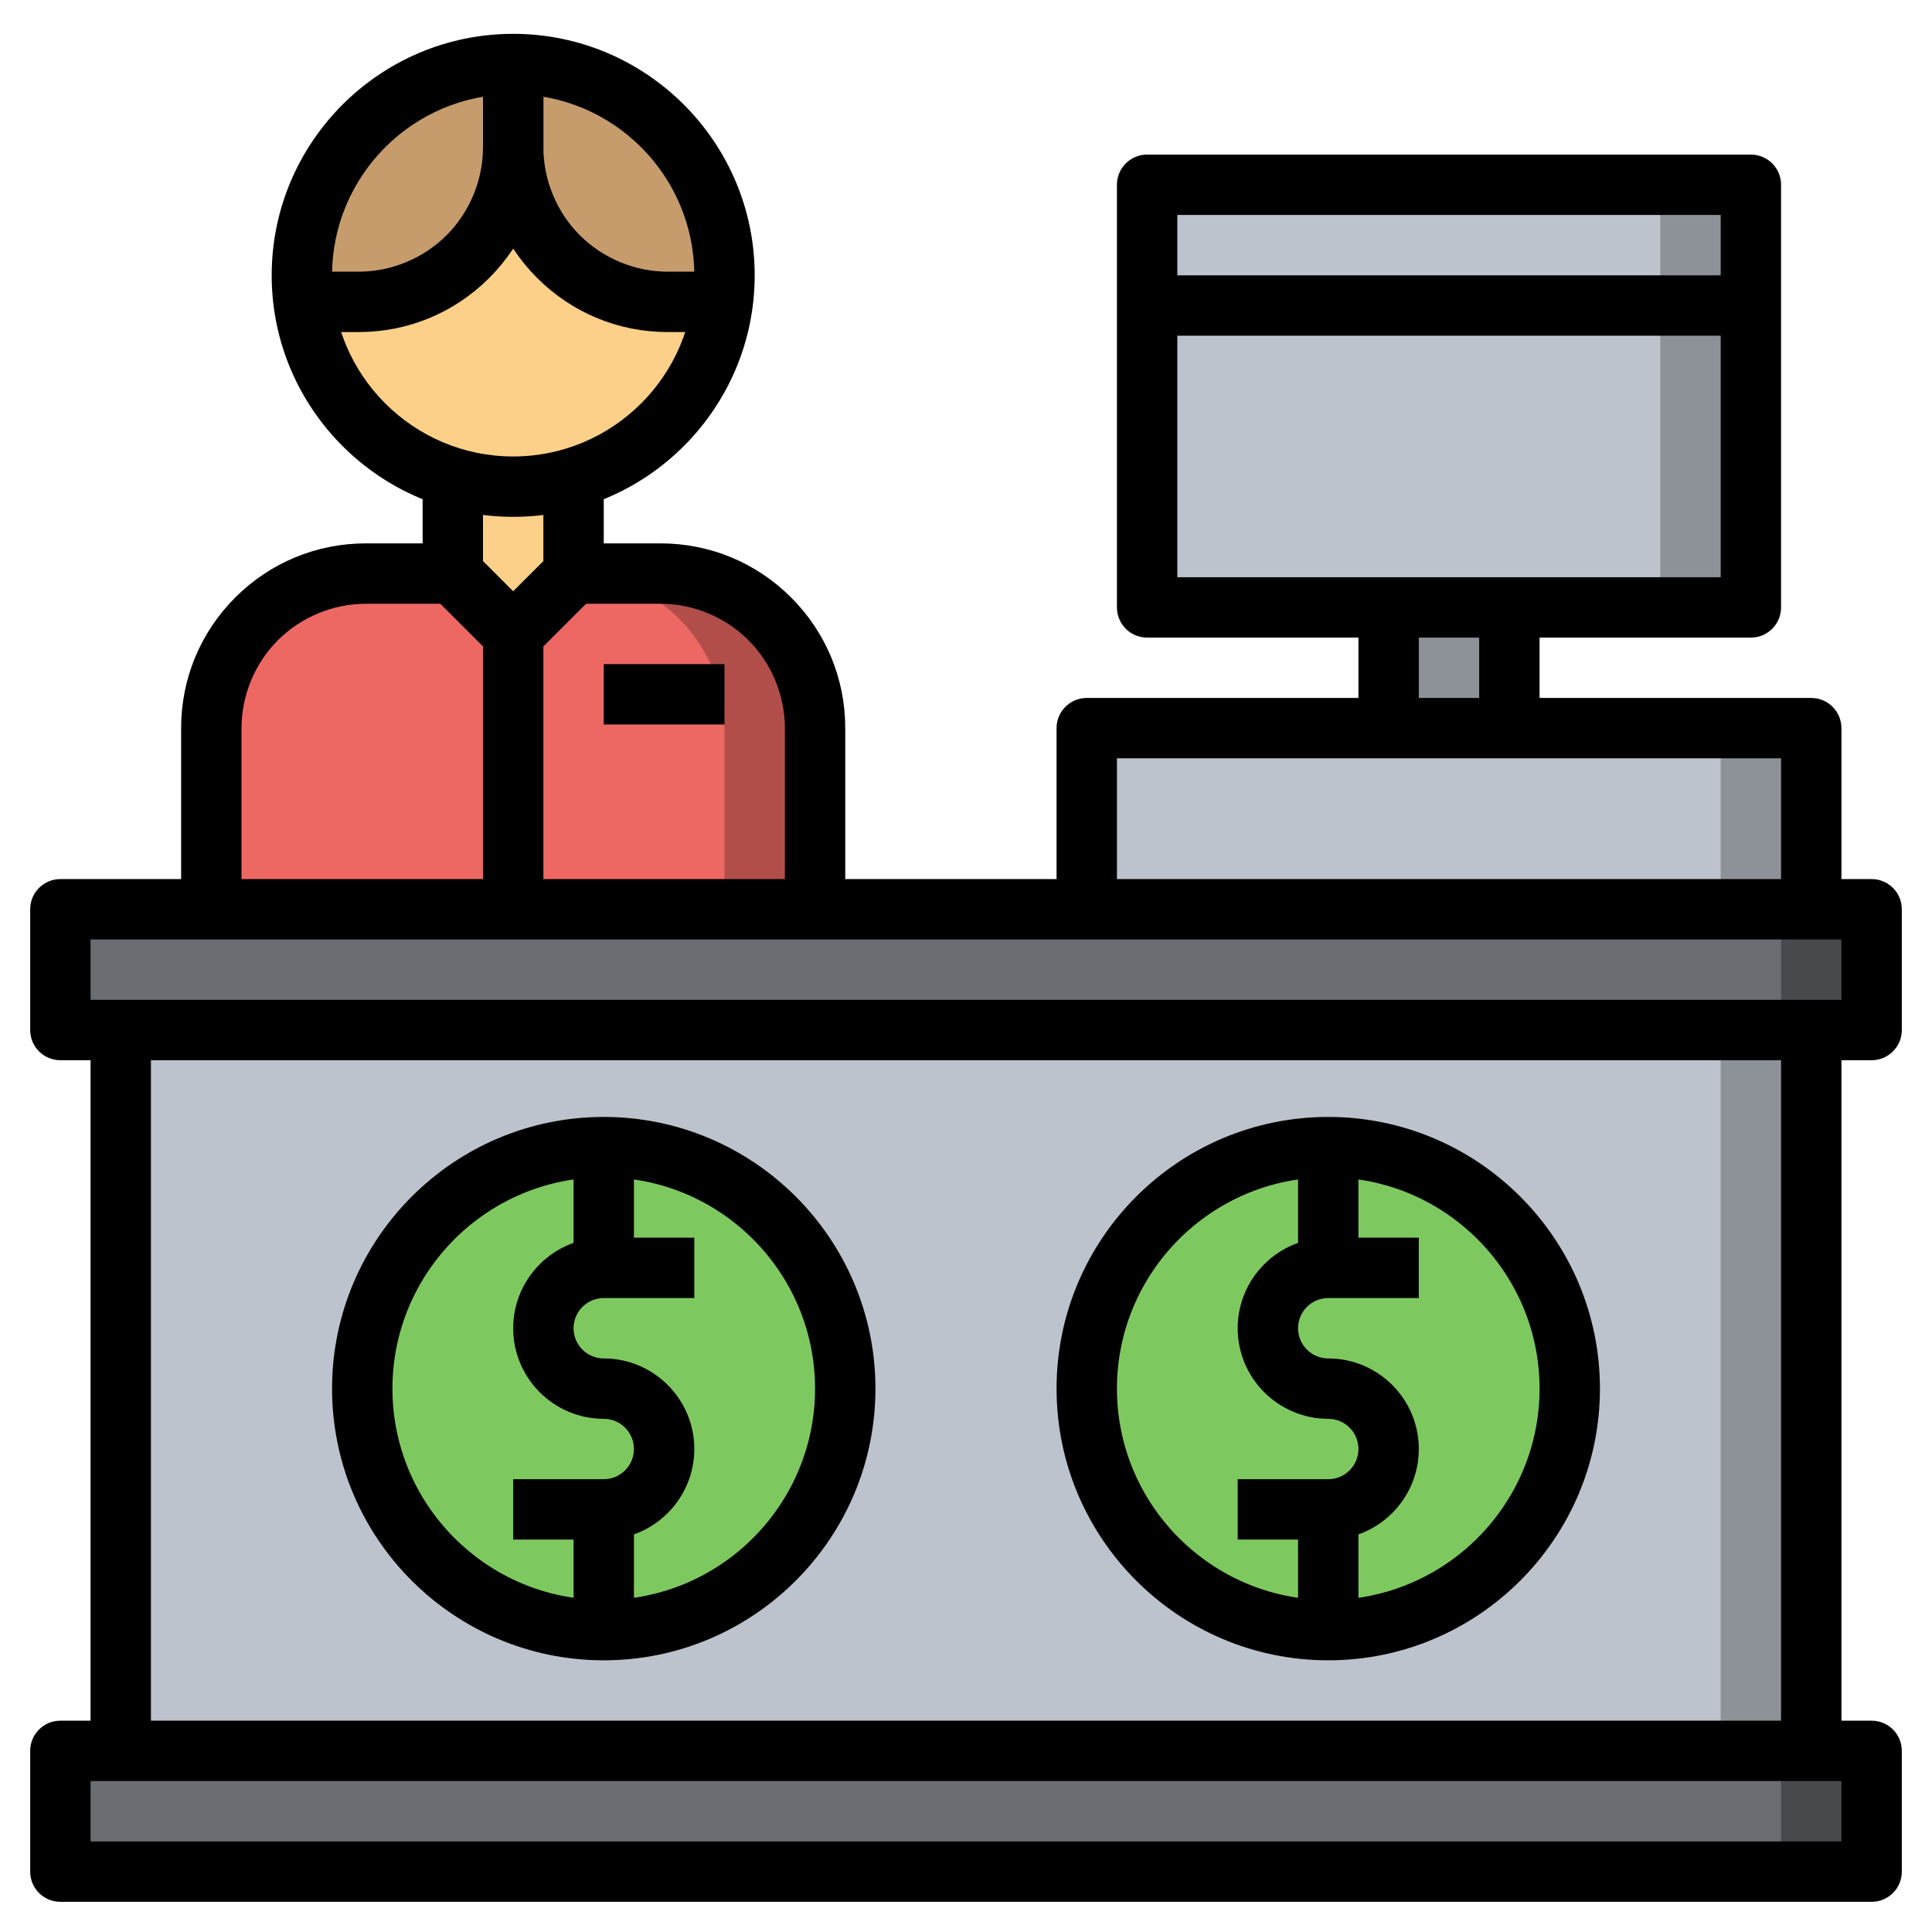 <svg id="Layer_3" enable-background="new 0 0 64 64" height="512" viewBox="0 0 64 64" width="512" xmlns="http://www.w3.org/2000/svg"><path d="m8.5 20.5c-.96.96-1.5 2.263-1.5 3.621v5.879h20v-5.879c0-1.358-.54-2.661-1.5-3.621-.96-.96-2.263-1.5-3.621-1.5h-9.757c-1.359 0-2.662.54-3.622 1.5z" fill="#b24e4a"/><path d="m22.5 20.5c-.96-.96-2.263-1.5-3.621-1.5h-6.757c-1.358 0-2.661.54-3.621 1.5s-1.501 2.263-1.501 3.621v5.879h17v-5.879c0-1.358-.54-2.661-1.5-3.621z" fill="#ed6863"/><circle cx="17" cy="9.121" fill="#fdd089" r="7"/><path d="m18.5 8.5c.96.96 2.263 1.5 3.621 1.5h1.818c.036-.288.061-.58.061-.879 0-3.866-3.134-7-7-7v2.757c0 1.359.54 2.662 1.5 3.622z" fill="#c69c6d"/><path d="m15.5 8.5c-.96.96-2.263 1.5-3.621 1.5h-1.818c-.036-.288-.061-.58-.061-.879 0-3.866 3.134-7 7-7v2.757c0 1.359-.54 2.662-1.5 3.622z" fill="#c69c6d"/><path d="m15 16v3l2 2 2-2v-3" fill="#fdd089"/><path d="m38 6.121h20v14h-20z" fill="#8d9299"/><path d="m38 6.121h17v14h-17z" fill="#bcc3cc"/><path d="m38 6h20v4h-20z" fill="#8d9299"/><path d="m38 6h17v4h-17z" fill="#bcc3cc"/><path d="m46 20h4v4h-4z" fill="#8d9299"/><path d="m36 24.121h24v6h-24z" fill="#8d9299"/><path d="m36 24.121h21v6h-21z" fill="#bcc3cc"/><path d="m4 34h56v24h-56z" fill="#8d9299"/><path d="m4 34h53v24h-53z" fill="#bcc3cc"/><path d="m2 58h60v4h-60z" fill="#47494d"/><path d="m2 58h57v4h-57z" fill="#6a6e73"/><path d="m2 30h60v4h-60z" fill="#47494d"/><path d="m2 30h57v4h-57z" fill="#6a6e73"/><circle cx="20" cy="46" fill="#7ec95f" r="8"/><circle cx="44" cy="46" fill="#7ec95f" r="8"/><path d="m62 63h-60c-.553 0-1-.447-1-1v-4c0-.553.447-1 1-1h60c.553 0 1 .447 1 1v4c0 .553-.447 1-1 1zm-59-2h58v-2h-58z"/><path d="m62 35.121h-60c-.553 0-1-.447-1-1v-4c0-.553.447-1 1-1h60c.553 0 1 .447 1 1v4c0 .553-.447 1-1 1zm-59-2h58v-2h-58z"/><path d="m3 34.121h2v23.879h-2z"/><path d="m59 34.121h2v23.879h-2z"/><path d="m17 22c-.256 0-.512-.098-.707-.293l-2-2c-.188-.187-.293-.441-.293-.707v-3h2v2.586l1 1 1-1v-2.586h2v3c0 .266-.105.52-.293.707l-2 2c-.195.195-.451.293-.707.293z"/><path d="m28 30.121h-2v-6c0-1.085-.44-2.146-1.207-2.914-.768-.767-1.829-1.207-2.914-1.207h-2.879v-2h2.879c1.635 0 3.172.637 4.328 1.793s1.793 2.693 1.793 4.328z"/><path d="m8 30.121h-2v-6c0-1.635.637-3.172 1.793-4.328s2.693-1.793 4.328-1.793h2.879v2h-2.879c-1.085 0-2.146.44-2.914 1.207-.767.768-1.207 1.829-1.207 2.914z"/><path d="m17 17.121c-4.411 0-8-3.589-8-8s3.589-8 8-8 8 3.589 8 8-3.589 8-8 8zm0-14c-3.309 0-6 2.691-6 6s2.691 6 6 6 6-2.691 6-6-2.691-6-6-6z"/><path d="m11.879 11h-1.879v-2h1.879c1.085 0 2.146-.44 2.914-1.207.767-.768 1.207-1.829 1.207-2.914v-2.879h2v2.879c0 1.635-.637 3.172-1.793 4.328s-2.693 1.793-4.328 1.793z"/><path d="m24 11h-1.879c-1.635 0-3.172-.637-4.328-1.793s-1.793-2.693-1.793-4.328v-2.879h2v2.879c0 1.085.44 2.146 1.207 2.914.768.767 1.829 1.207 2.914 1.207h1.879z"/><path d="m61 30.121h-2v-5h-22v5h-2v-6c0-.553.447-1 1-1h24c.553 0 1 .447 1 1z"/><path d="m58 21.121h-20c-.553 0-1-.447-1-1v-14c0-.553.447-1 1-1h20c.553 0 1 .447 1 1v14c0 .553-.447 1-1 1zm-19-2h18v-12h-18z"/><path d="m45 20.121h2v4h-2z"/><path d="m49 20.121h2v4h-2z"/><path d="m38 9.121h20v2h-20z"/><path d="m16 21h2v9.121h-2z"/><path d="m20 22h4v2h-4z"/><path d="m20 51h-3v-2h3c.552 0 1-.448 1-1s-.448-1-1-1c-1.654 0-3-1.346-3-3s1.346-3 3-3h3v2h-3c-.552 0-1 .448-1 1s.448 1 1 1c1.654 0 3 1.346 3 3s-1.346 3-3 3z"/><path d="m19 38h2v4h-2z"/><path d="m19 50h2v4h-2z"/><path d="m20 55c-4.963 0-9-4.037-9-9s4.037-9 9-9 9 4.037 9 9-4.037 9-9 9zm0-16c-3.859 0-7 3.141-7 7s3.141 7 7 7 7-3.141 7-7-3.141-7-7-7z"/><path d="m44 51h-3v-2h3c.552 0 1-.448 1-1s-.448-1-1-1c-1.654 0-3-1.346-3-3s1.346-3 3-3h3v2h-3c-.552 0-1 .448-1 1s.448 1 1 1c1.654 0 3 1.346 3 3s-1.346 3-3 3z"/><path d="m43 38h2v4h-2z"/><path d="m43 50h2v4h-2z"/><path d="m44 55c-4.963 0-9-4.037-9-9s4.037-9 9-9 9 4.037 9 9-4.037 9-9 9zm0-16c-3.859 0-7 3.141-7 7s3.141 7 7 7 7-3.141 7-7-3.141-7-7-7z"/></svg>